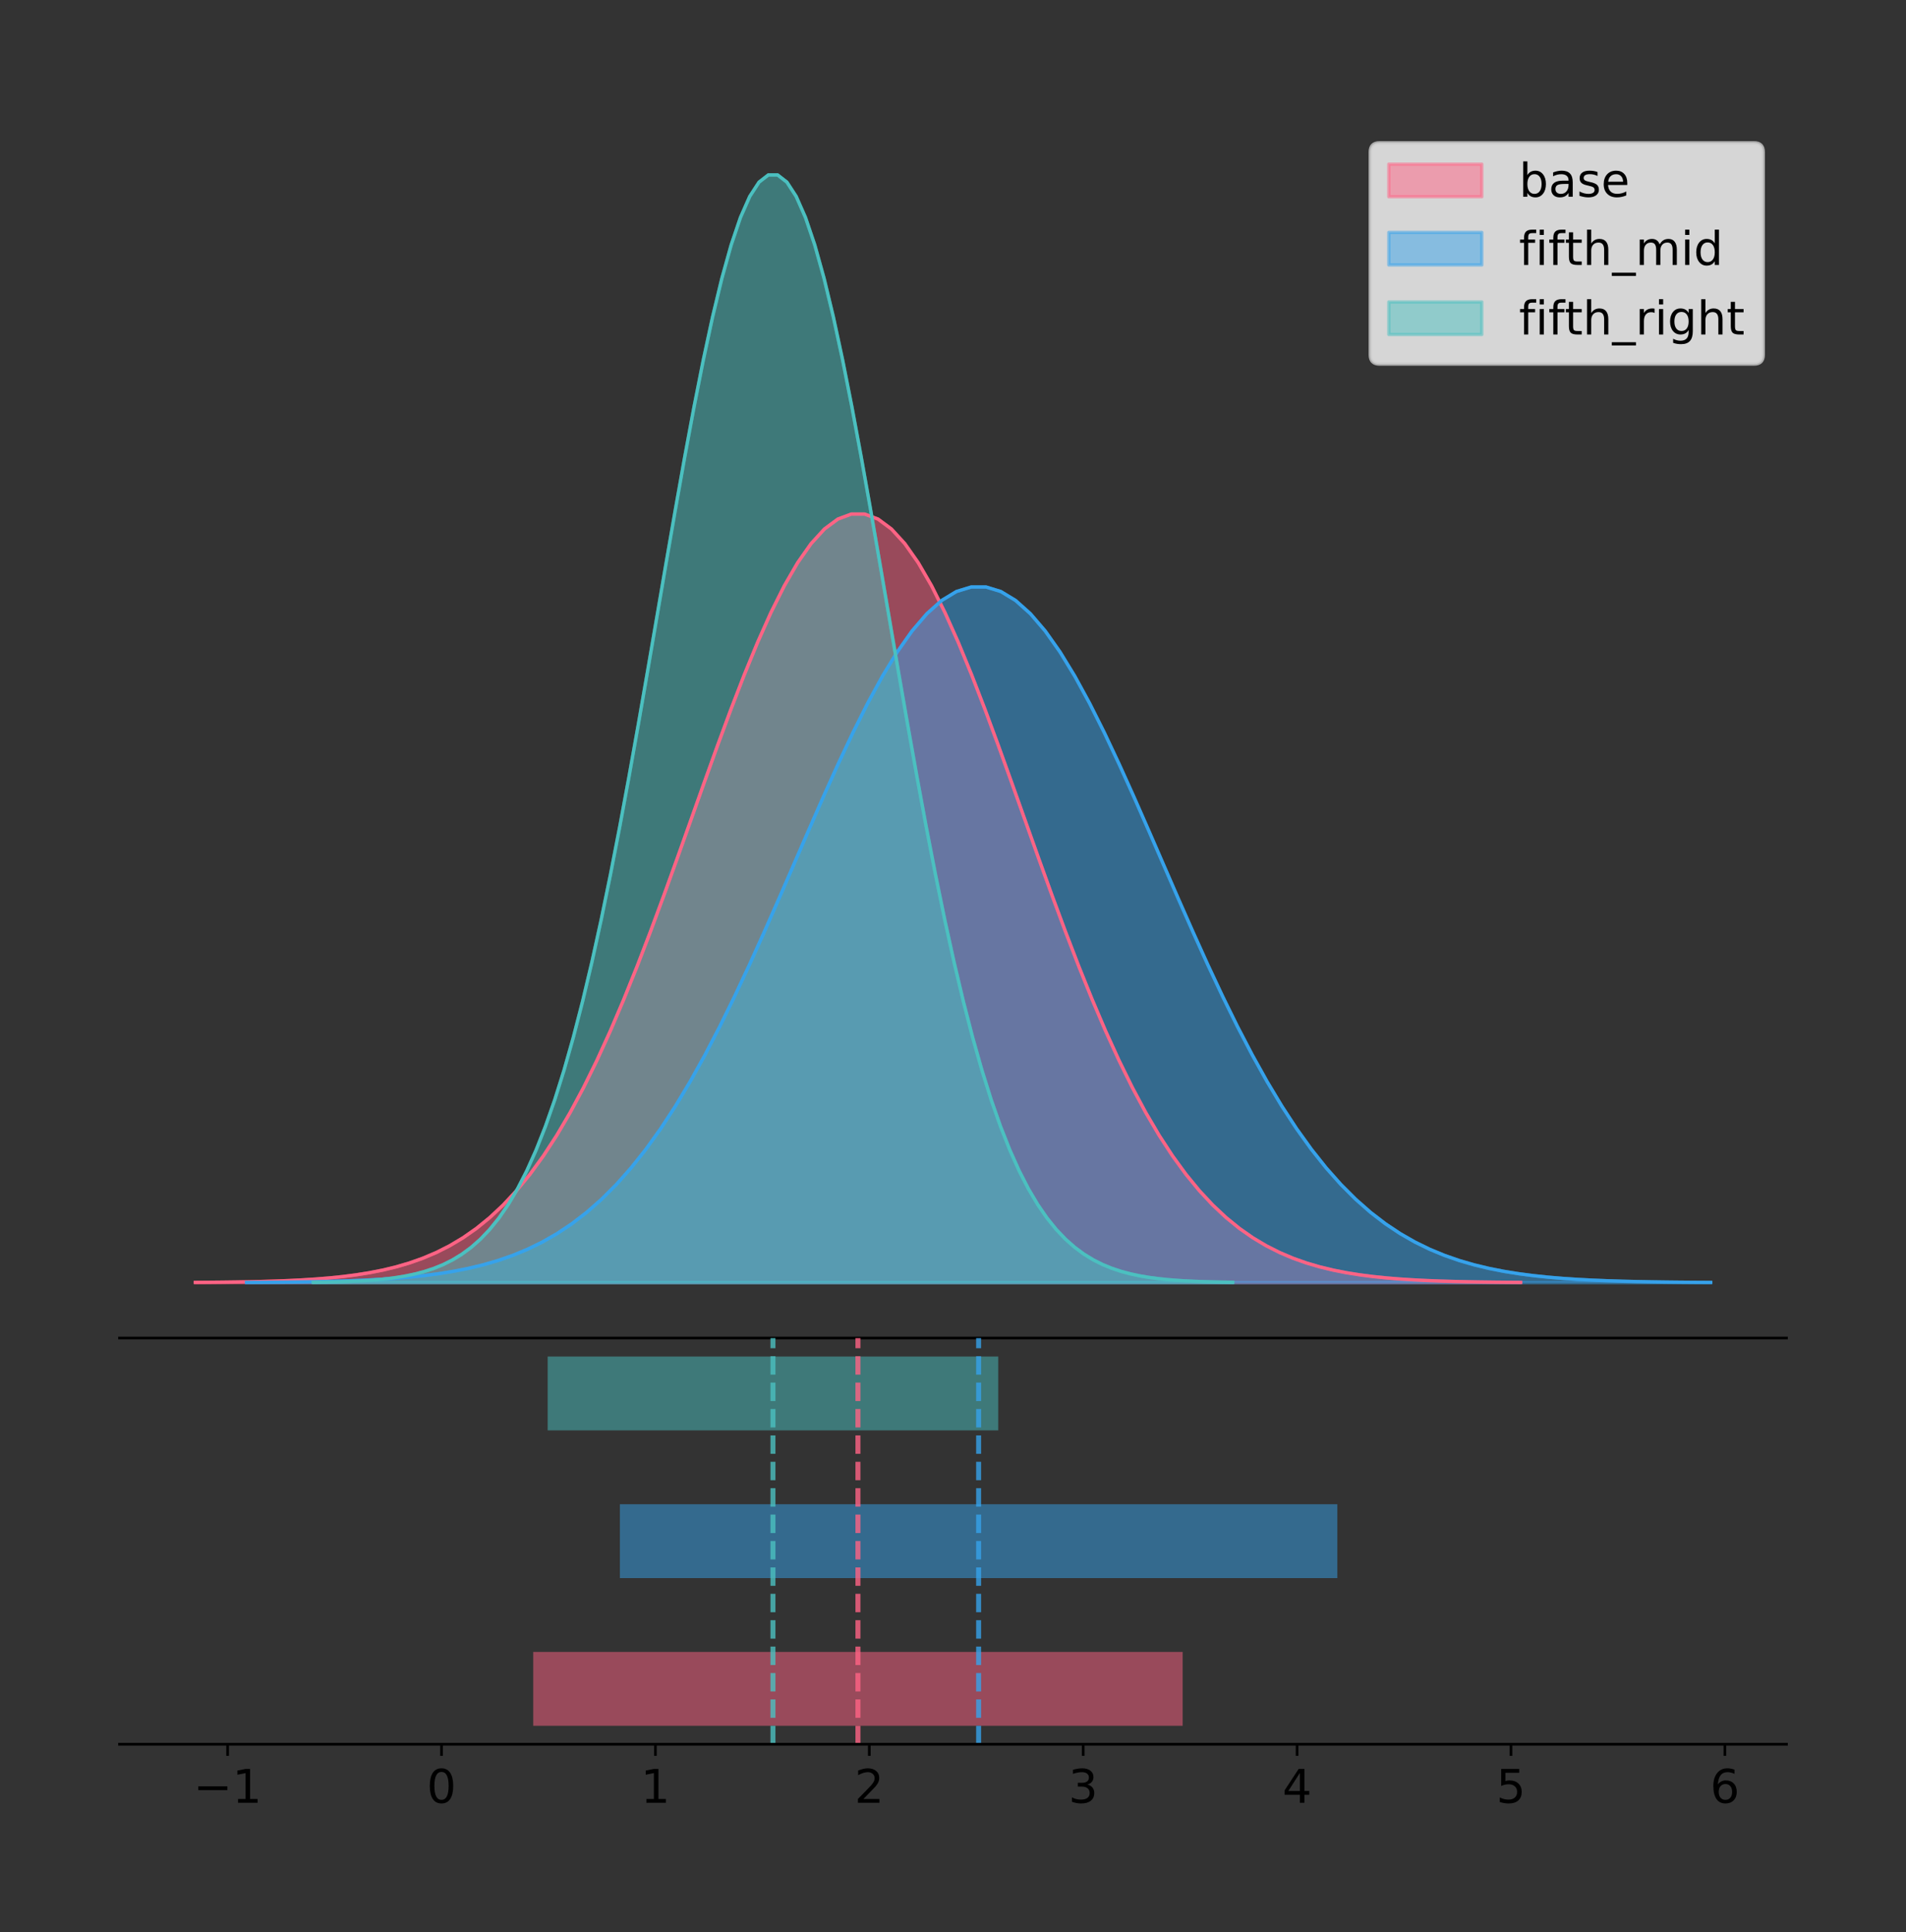 <?xml version="1.0" encoding="utf-8" standalone="no"?>
<!DOCTYPE svg PUBLIC "-//W3C//DTD SVG 1.1//EN"
  "http://www.w3.org/Graphics/SVG/1.1/DTD/svg11.dtd">
<!-- Created with matplotlib (https://matplotlib.org/) -->
<svg height="581.789pt" version="1.1" viewBox="0 0 574.2 581.789" width="574.2pt" xmlns="http://www.w3.org/2000/svg" xmlns:xlink="http://www.w3.org/1999/xlink">
 <rect x="0" y="0" width="574.2" height="581.789" fill="#333333" stroke="none"/>
 <defs>
  <style type="text/css">
*{stroke-linecap:butt;stroke-linejoin:round;}
  </style>
 </defs>
 <g id="figure_1">
  <g id="patch_1">
   <path d="M 0 581.789 
L 574.2 581.789 
L 574.2 0 
L 0 0 
z
" style="fill:none;"/>
  </g>
  <g id="axes_1">
   <g id="patch_2">
    <path d="M 36 402.93 
L 538.2 402.93 
L 538.2 36 
L 36 36 
z
" style="fill:none;"/>
   </g>
   <g id="PolyCollection_1">
    <defs>
     <path d="M 58.827 -195.538 
L 58.827 -195.616 
L 62.86 -195.645 
L 66.893 -195.684 
L 70.926 -195.737 
L 74.959 -195.807 
L 78.993 -195.898 
L 83.026 -196.018 
L 87.059 -196.174 
L 91.092 -196.375 
L 95.125 -196.632 
L 99.158 -196.958 
L 103.191 -197.37 
L 107.224 -197.887 
L 111.257 -198.528 
L 115.29 -199.321 
L 119.323 -200.292 
L 123.356 -201.474 
L 127.389 -202.902 
L 131.422 -204.613 
L 135.455 -206.649 
L 139.488 -209.053 
L 143.521 -211.871 
L 147.554 -215.148 
L 151.587 -218.929 
L 155.621 -223.257 
L 159.654 -228.172 
L 163.687 -233.709 
L 167.72 -239.895 
L 171.753 -246.748 
L 175.786 -254.274 
L 179.819 -262.469 
L 183.852 -271.31 
L 187.885 -280.76 
L 191.918 -290.766 
L 195.951 -301.254 
L 199.984 -312.133 
L 204.017 -323.294 
L 208.05 -334.613 
L 212.083 -345.949 
L 216.116 -357.15 
L 220.149 -368.056 
L 224.182 -378.498 
L 228.215 -388.31 
L 232.248 -397.326 
L 236.282 -405.389 
L 240.315 -412.354 
L 244.348 -418.091 
L 248.381 -422.494 
L 252.414 -425.478 
L 256.447 -426.984 
L 260.48 -426.984 
L 264.513 -425.478 
L 268.546 -422.494 
L 272.579 -418.091 
L 276.612 -412.354 
L 280.645 -405.389 
L 284.678 -397.326 
L 288.711 -388.31 
L 292.744 -378.498 
L 296.777 -368.056 
L 300.81 -357.15 
L 304.843 -345.949 
L 308.876 -334.613 
L 312.91 -323.294 
L 316.943 -312.133 
L 320.976 -301.254 
L 325.009 -290.766 
L 329.042 -280.76 
L 333.075 -271.31 
L 337.108 -262.469 
L 341.141 -254.274 
L 345.174 -246.748 
L 349.207 -239.895 
L 353.24 -233.709 
L 357.273 -228.172 
L 361.306 -223.257 
L 365.339 -218.929 
L 369.372 -215.148 
L 373.405 -211.871 
L 377.438 -209.053 
L 381.471 -206.649 
L 385.504 -204.613 
L 389.537 -202.902 
L 393.571 -201.474 
L 397.604 -200.292 
L 401.637 -199.321 
L 405.67 -198.528 
L 409.703 -197.887 
L 413.736 -197.37 
L 417.769 -196.958 
L 421.802 -196.632 
L 425.835 -196.375 
L 429.868 -196.174 
L 433.901 -196.018 
L 437.934 -195.898 
L 441.967 -195.807 
L 446 -195.737 
L 450.033 -195.684 
L 454.066 -195.645 
L 458.099 -195.616 
L 458.099 -195.538 
L 458.099 -195.538 
L 454.066 -195.538 
L 450.033 -195.538 
L 446 -195.538 
L 441.967 -195.538 
L 437.934 -195.538 
L 433.901 -195.538 
L 429.868 -195.538 
L 425.835 -195.538 
L 421.802 -195.538 
L 417.769 -195.538 
L 413.736 -195.538 
L 409.703 -195.538 
L 405.67 -195.538 
L 401.637 -195.538 
L 397.604 -195.538 
L 393.571 -195.538 
L 389.537 -195.538 
L 385.504 -195.538 
L 381.471 -195.538 
L 377.438 -195.538 
L 373.405 -195.538 
L 369.372 -195.538 
L 365.339 -195.538 
L 361.306 -195.538 
L 357.273 -195.538 
L 353.24 -195.538 
L 349.207 -195.538 
L 345.174 -195.538 
L 341.141 -195.538 
L 337.108 -195.538 
L 333.075 -195.538 
L 329.042 -195.538 
L 325.009 -195.538 
L 320.976 -195.538 
L 316.943 -195.538 
L 312.91 -195.538 
L 308.876 -195.538 
L 304.843 -195.538 
L 300.81 -195.538 
L 296.777 -195.538 
L 292.744 -195.538 
L 288.711 -195.538 
L 284.678 -195.538 
L 280.645 -195.538 
L 276.612 -195.538 
L 272.579 -195.538 
L 268.546 -195.538 
L 264.513 -195.538 
L 260.48 -195.538 
L 256.447 -195.538 
L 252.414 -195.538 
L 248.381 -195.538 
L 244.348 -195.538 
L 240.315 -195.538 
L 236.282 -195.538 
L 232.248 -195.538 
L 228.215 -195.538 
L 224.182 -195.538 
L 220.149 -195.538 
L 216.116 -195.538 
L 212.083 -195.538 
L 208.05 -195.538 
L 204.017 -195.538 
L 199.984 -195.538 
L 195.951 -195.538 
L 191.918 -195.538 
L 187.885 -195.538 
L 183.852 -195.538 
L 179.819 -195.538 
L 175.786 -195.538 
L 171.753 -195.538 
L 167.72 -195.538 
L 163.687 -195.538 
L 159.654 -195.538 
L 155.621 -195.538 
L 151.587 -195.538 
L 147.554 -195.538 
L 143.521 -195.538 
L 139.488 -195.538 
L 135.455 -195.538 
L 131.422 -195.538 
L 127.389 -195.538 
L 123.356 -195.538 
L 119.323 -195.538 
L 115.29 -195.538 
L 111.257 -195.538 
L 107.224 -195.538 
L 103.191 -195.538 
L 99.158 -195.538 
L 95.125 -195.538 
L 91.092 -195.538 
L 87.059 -195.538 
L 83.026 -195.538 
L 78.993 -195.538 
L 74.959 -195.538 
L 70.926 -195.538 
L 66.893 -195.538 
L 62.86 -195.538 
L 58.827 -195.538 
z
" id="m4fe8e8e6ca" style="stroke:#ff6384;stroke-opacity:0.5;"/>
    </defs>
    <g clip-path="url(#pe535585d39)">
     <use style="fill:#ff6384;fill-opacity:0.5;stroke:#ff6384;stroke-opacity:0.5;" x="0" xlink:href="#m4fe8e8e6ca" y="581.789"/>
    </g>
   </g>
   <g id="PolyCollection_2">
    <defs>
     <path d="M 74.265 -195.538 
L 74.265 -195.608 
L 78.721 -195.635 
L 83.177 -195.671 
L 87.632 -195.718 
L 92.088 -195.781 
L 96.543 -195.864 
L 100.999 -195.973 
L 105.455 -196.114 
L 109.91 -196.296 
L 114.366 -196.528 
L 118.822 -196.824 
L 123.277 -197.197 
L 127.733 -197.664 
L 132.189 -198.245 
L 136.644 -198.962 
L 141.1 -199.841 
L 145.555 -200.911 
L 150.011 -202.203 
L 154.467 -203.752 
L 158.922 -205.595 
L 163.378 -207.771 
L 167.834 -210.322 
L 172.289 -213.288 
L 176.745 -216.71 
L 181.2 -220.628 
L 185.656 -225.077 
L 190.112 -230.089 
L 194.567 -235.688 
L 199.023 -241.891 
L 203.479 -248.704 
L 207.934 -256.121 
L 212.39 -264.123 
L 216.845 -272.678 
L 221.301 -281.734 
L 225.757 -291.227 
L 230.212 -301.075 
L 234.668 -311.177 
L 239.124 -321.423 
L 243.579 -331.684 
L 248.035 -341.823 
L 252.491 -351.694 
L 256.946 -361.146 
L 261.402 -370.027 
L 265.857 -378.188 
L 270.313 -385.486 
L 274.769 -391.79 
L 279.224 -396.984 
L 283.68 -400.969 
L 288.136 -403.67 
L 292.591 -405.033 
L 297.047 -405.033 
L 301.502 -403.67 
L 305.958 -400.969 
L 310.414 -396.984 
L 314.869 -391.79 
L 319.325 -385.486 
L 323.781 -378.188 
L 328.236 -370.027 
L 332.692 -361.146 
L 337.148 -351.694 
L 341.603 -341.823 
L 346.059 -331.684 
L 350.514 -321.423 
L 354.97 -311.177 
L 359.426 -301.075 
L 363.881 -291.227 
L 368.337 -281.734 
L 372.793 -272.678 
L 377.248 -264.123 
L 381.704 -256.121 
L 386.159 -248.704 
L 390.615 -241.891 
L 395.071 -235.688 
L 399.526 -230.089 
L 403.982 -225.077 
L 408.438 -220.628 
L 412.893 -216.71 
L 417.349 -213.288 
L 421.804 -210.322 
L 426.26 -207.771 
L 430.716 -205.595 
L 435.171 -203.752 
L 439.627 -202.203 
L 444.083 -200.911 
L 448.538 -199.841 
L 452.994 -198.962 
L 457.45 -198.245 
L 461.905 -197.664 
L 466.361 -197.197 
L 470.816 -196.824 
L 475.272 -196.528 
L 479.728 -196.296 
L 484.183 -196.114 
L 488.639 -195.973 
L 493.095 -195.864 
L 497.55 -195.781 
L 502.006 -195.718 
L 506.461 -195.671 
L 510.917 -195.635 
L 515.373 -195.608 
L 515.373 -195.538 
L 515.373 -195.538 
L 510.917 -195.538 
L 506.461 -195.538 
L 502.006 -195.538 
L 497.55 -195.538 
L 493.095 -195.538 
L 488.639 -195.538 
L 484.183 -195.538 
L 479.728 -195.538 
L 475.272 -195.538 
L 470.816 -195.538 
L 466.361 -195.538 
L 461.905 -195.538 
L 457.45 -195.538 
L 452.994 -195.538 
L 448.538 -195.538 
L 444.083 -195.538 
L 439.627 -195.538 
L 435.171 -195.538 
L 430.716 -195.538 
L 426.26 -195.538 
L 421.804 -195.538 
L 417.349 -195.538 
L 412.893 -195.538 
L 408.438 -195.538 
L 403.982 -195.538 
L 399.526 -195.538 
L 395.071 -195.538 
L 390.615 -195.538 
L 386.159 -195.538 
L 381.704 -195.538 
L 377.248 -195.538 
L 372.793 -195.538 
L 368.337 -195.538 
L 363.881 -195.538 
L 359.426 -195.538 
L 354.97 -195.538 
L 350.514 -195.538 
L 346.059 -195.538 
L 341.603 -195.538 
L 337.148 -195.538 
L 332.692 -195.538 
L 328.236 -195.538 
L 323.781 -195.538 
L 319.325 -195.538 
L 314.869 -195.538 
L 310.414 -195.538 
L 305.958 -195.538 
L 301.502 -195.538 
L 297.047 -195.538 
L 292.591 -195.538 
L 288.136 -195.538 
L 283.68 -195.538 
L 279.224 -195.538 
L 274.769 -195.538 
L 270.313 -195.538 
L 265.857 -195.538 
L 261.402 -195.538 
L 256.946 -195.538 
L 252.491 -195.538 
L 248.035 -195.538 
L 243.579 -195.538 
L 239.124 -195.538 
L 234.668 -195.538 
L 230.212 -195.538 
L 225.757 -195.538 
L 221.301 -195.538 
L 216.845 -195.538 
L 212.39 -195.538 
L 207.934 -195.538 
L 203.479 -195.538 
L 199.023 -195.538 
L 194.567 -195.538 
L 190.112 -195.538 
L 185.656 -195.538 
L 181.2 -195.538 
L 176.745 -195.538 
L 172.289 -195.538 
L 167.834 -195.538 
L 163.378 -195.538 
L 158.922 -195.538 
L 154.467 -195.538 
L 150.011 -195.538 
L 145.555 -195.538 
L 141.1 -195.538 
L 136.644 -195.538 
L 132.189 -195.538 
L 127.733 -195.538 
L 123.277 -195.538 
L 118.822 -195.538 
L 114.366 -195.538 
L 109.91 -195.538 
L 105.455 -195.538 
L 100.999 -195.538 
L 96.543 -195.538 
L 92.088 -195.538 
L 87.632 -195.538 
L 83.177 -195.538 
L 78.721 -195.538 
L 74.265 -195.538 
z
" id="ma0def1ff9a" style="stroke:#36a2eb;stroke-opacity:0.5;"/>
    </defs>
    <g clip-path="url(#pe535585d39)">
     <use style="fill:#36a2eb;fill-opacity:0.5;stroke:#36a2eb;stroke-opacity:0.5;" x="0" xlink:href="#ma0def1ff9a" y="581.789"/>
    </g>
   </g>
   <g id="PolyCollection_3">
    <defs>
     <path d="M 94.347 -195.538 
L 94.347 -195.65 
L 97.145 -195.692 
L 99.943 -195.749 
L 102.742 -195.825 
L 105.54 -195.925 
L 108.338 -196.058 
L 111.137 -196.23 
L 113.935 -196.455 
L 116.733 -196.744 
L 119.531 -197.115 
L 122.33 -197.585 
L 125.128 -198.179 
L 127.926 -198.923 
L 130.725 -199.848 
L 133.523 -200.99 
L 136.321 -202.39 
L 139.119 -204.093 
L 141.918 -206.151 
L 144.716 -208.617 
L 147.514 -211.552 
L 150.313 -215.017 
L 153.111 -219.078 
L 155.909 -223.801 
L 158.708 -229.25 
L 161.506 -235.488 
L 164.304 -242.572 
L 167.102 -250.552 
L 169.901 -259.468 
L 172.699 -269.344 
L 175.497 -280.192 
L 178.296 -292.002 
L 181.094 -304.744 
L 183.892 -318.365 
L 186.69 -332.786 
L 189.489 -347.901 
L 192.287 -363.58 
L 195.085 -379.667 
L 197.884 -395.98 
L 200.682 -412.318 
L 203.48 -428.462 
L 206.278 -444.18 
L 209.077 -459.23 
L 211.875 -473.372 
L 214.673 -486.366 
L 217.472 -497.987 
L 220.27 -508.025 
L 223.068 -516.294 
L 225.867 -522.64 
L 228.665 -526.94 
L 231.463 -529.111 
L 234.261 -529.111 
L 237.06 -526.94 
L 239.858 -522.64 
L 242.656 -516.294 
L 245.455 -508.025 
L 248.253 -497.987 
L 251.051 -486.366 
L 253.849 -473.372 
L 256.648 -459.23 
L 259.446 -444.18 
L 262.244 -428.462 
L 265.043 -412.318 
L 267.841 -395.98 
L 270.639 -379.667 
L 273.437 -363.58 
L 276.236 -347.901 
L 279.034 -332.786 
L 281.832 -318.365 
L 284.631 -304.744 
L 287.429 -292.002 
L 290.227 -280.192 
L 293.026 -269.344 
L 295.824 -259.468 
L 298.622 -250.552 
L 301.42 -242.572 
L 304.219 -235.488 
L 307.017 -229.25 
L 309.815 -223.801 
L 312.614 -219.078 
L 315.412 -215.017 
L 318.21 -211.552 
L 321.008 -208.617 
L 323.807 -206.151 
L 326.605 -204.093 
L 329.403 -202.39 
L 332.202 -200.99 
L 335 -199.848 
L 337.798 -198.923 
L 340.596 -198.179 
L 343.395 -197.585 
L 346.193 -197.115 
L 348.991 -196.744 
L 351.79 -196.455 
L 354.588 -196.23 
L 357.386 -196.058 
L 360.184 -195.925 
L 362.983 -195.825 
L 365.781 -195.749 
L 368.579 -195.692 
L 371.378 -195.65 
L 371.378 -195.538 
L 371.378 -195.538 
L 368.579 -195.538 
L 365.781 -195.538 
L 362.983 -195.538 
L 360.184 -195.538 
L 357.386 -195.538 
L 354.588 -195.538 
L 351.79 -195.538 
L 348.991 -195.538 
L 346.193 -195.538 
L 343.395 -195.538 
L 340.596 -195.538 
L 337.798 -195.538 
L 335 -195.538 
L 332.202 -195.538 
L 329.403 -195.538 
L 326.605 -195.538 
L 323.807 -195.538 
L 321.008 -195.538 
L 318.21 -195.538 
L 315.412 -195.538 
L 312.614 -195.538 
L 309.815 -195.538 
L 307.017 -195.538 
L 304.219 -195.538 
L 301.42 -195.538 
L 298.622 -195.538 
L 295.824 -195.538 
L 293.026 -195.538 
L 290.227 -195.538 
L 287.429 -195.538 
L 284.631 -195.538 
L 281.832 -195.538 
L 279.034 -195.538 
L 276.236 -195.538 
L 273.437 -195.538 
L 270.639 -195.538 
L 267.841 -195.538 
L 265.043 -195.538 
L 262.244 -195.538 
L 259.446 -195.538 
L 256.648 -195.538 
L 253.849 -195.538 
L 251.051 -195.538 
L 248.253 -195.538 
L 245.455 -195.538 
L 242.656 -195.538 
L 239.858 -195.538 
L 237.06 -195.538 
L 234.261 -195.538 
L 231.463 -195.538 
L 228.665 -195.538 
L 225.867 -195.538 
L 223.068 -195.538 
L 220.27 -195.538 
L 217.472 -195.538 
L 214.673 -195.538 
L 211.875 -195.538 
L 209.077 -195.538 
L 206.278 -195.538 
L 203.48 -195.538 
L 200.682 -195.538 
L 197.884 -195.538 
L 195.085 -195.538 
L 192.287 -195.538 
L 189.489 -195.538 
L 186.69 -195.538 
L 183.892 -195.538 
L 181.094 -195.538 
L 178.296 -195.538 
L 175.497 -195.538 
L 172.699 -195.538 
L 169.901 -195.538 
L 167.102 -195.538 
L 164.304 -195.538 
L 161.506 -195.538 
L 158.708 -195.538 
L 155.909 -195.538 
L 153.111 -195.538 
L 150.313 -195.538 
L 147.514 -195.538 
L 144.716 -195.538 
L 141.918 -195.538 
L 139.119 -195.538 
L 136.321 -195.538 
L 133.523 -195.538 
L 130.725 -195.538 
L 127.926 -195.538 
L 125.128 -195.538 
L 122.33 -195.538 
L 119.531 -195.538 
L 116.733 -195.538 
L 113.935 -195.538 
L 111.137 -195.538 
L 108.338 -195.538 
L 105.54 -195.538 
L 102.742 -195.538 
L 99.943 -195.538 
L 97.145 -195.538 
L 94.347 -195.538 
z
" id="ma57ffa8e32" style="stroke:#4bc0c0;stroke-opacity:0.5;"/>
    </defs>
    <g clip-path="url(#pe535585d39)">
     <use style="fill:#4bc0c0;fill-opacity:0.5;stroke:#4bc0c0;stroke-opacity:0.5;" x="0" xlink:href="#ma57ffa8e32" y="581.789"/>
    </g>
   </g>
   <g id="line2d_1">
    <path clip-path="url(#pe535585d39)" d="M 58.827 386.174 
L 62.86 386.144 
L 66.893 386.105 
L 70.926 386.052 
L 74.959 385.983 
L 78.993 385.891 
L 83.026 385.771 
L 87.059 385.615 
L 91.092 385.414 
L 95.125 385.157 
L 99.158 384.831 
L 103.191 384.419 
L 107.224 383.903 
L 111.257 383.261 
L 115.29 382.469 
L 119.323 381.497 
L 123.356 380.315 
L 127.389 378.888 
L 131.422 377.177 
L 135.455 375.141 
L 139.488 372.736 
L 143.521 369.918 
L 147.554 366.642 
L 151.587 362.861 
L 155.621 358.532 
L 159.654 353.617 
L 163.687 348.08 
L 167.72 341.894 
L 171.753 335.042 
L 175.786 327.515 
L 179.819 319.321 
L 183.852 310.48 
L 187.885 301.029 
L 191.918 291.023 
L 195.951 280.536 
L 199.984 269.657 
L 204.017 258.495 
L 208.05 247.177 
L 212.083 235.841 
L 216.116 224.639 
L 220.149 213.734 
L 224.182 203.291 
L 228.215 193.479 
L 232.248 184.463 
L 236.282 176.4 
L 240.315 169.436 
L 244.348 163.698 
L 248.381 159.295 
L 252.414 156.312 
L 256.447 154.805 
L 260.48 154.805 
L 264.513 156.312 
L 268.546 159.295 
L 272.579 163.698 
L 276.612 169.436 
L 280.645 176.4 
L 284.678 184.463 
L 288.711 193.479 
L 292.744 203.291 
L 296.777 213.734 
L 300.81 224.639 
L 304.843 235.841 
L 308.876 247.177 
L 312.91 258.495 
L 316.943 269.657 
L 320.976 280.536 
L 325.009 291.023 
L 329.042 301.029 
L 333.075 310.48 
L 337.108 319.321 
L 341.141 327.515 
L 345.174 335.042 
L 349.207 341.894 
L 353.24 348.08 
L 357.273 353.617 
L 361.306 358.532 
L 365.339 362.861 
L 369.372 366.642 
L 373.405 369.918 
L 377.438 372.736 
L 381.471 375.141 
L 385.504 377.177 
L 389.537 378.888 
L 393.571 380.315 
L 397.604 381.497 
L 401.637 382.469 
L 405.67 383.261 
L 409.703 383.903 
L 413.736 384.419 
L 417.769 384.831 
L 421.802 385.157 
L 425.835 385.414 
L 429.868 385.615 
L 433.901 385.771 
L 437.934 385.891 
L 441.967 385.983 
L 446 386.052 
L 450.033 386.105 
L 454.066 386.144 
L 458.099 386.174 
" style="fill:none;stroke:#ff6384;stroke-linecap:square;"/>
   </g>
   <g id="line2d_2">
    <path clip-path="url(#pe535585d39)" d="M 74.265 386.181 
L 78.721 386.155 
L 83.177 386.119 
L 87.632 386.071 
L 92.088 386.008 
L 96.543 385.925 
L 100.999 385.816 
L 105.455 385.675 
L 109.91 385.494 
L 114.366 385.261 
L 118.822 384.966 
L 123.277 384.593 
L 127.733 384.126 
L 132.189 383.545 
L 136.644 382.827 
L 141.1 381.948 
L 145.555 380.878 
L 150.011 379.586 
L 154.467 378.037 
L 158.922 376.194 
L 163.378 374.018 
L 167.834 371.467 
L 172.289 368.501 
L 176.745 365.079 
L 181.2 361.161 
L 185.656 356.712 
L 190.112 351.7 
L 194.567 346.101 
L 199.023 339.898 
L 203.479 333.086 
L 207.934 325.669 
L 212.39 317.666 
L 216.845 309.112 
L 221.301 300.055 
L 225.757 290.562 
L 230.212 280.715 
L 234.668 270.612 
L 239.124 260.367 
L 243.579 250.106 
L 248.035 239.967 
L 252.491 230.096 
L 256.946 220.643 
L 261.402 211.762 
L 265.857 203.601 
L 270.313 196.303 
L 274.769 189.999 
L 279.224 184.805 
L 283.68 180.82 
L 288.136 178.12 
L 292.591 176.756 
L 297.047 176.756 
L 301.502 178.12 
L 305.958 180.82 
L 310.414 184.805 
L 314.869 189.999 
L 319.325 196.303 
L 323.781 203.601 
L 328.236 211.762 
L 332.692 220.643 
L 337.148 230.096 
L 341.603 239.967 
L 346.059 250.106 
L 350.514 260.367 
L 354.97 270.612 
L 359.426 280.715 
L 363.881 290.562 
L 368.337 300.055 
L 372.793 309.112 
L 377.248 317.666 
L 381.704 325.669 
L 386.159 333.086 
L 390.615 339.898 
L 395.071 346.101 
L 399.526 351.7 
L 403.982 356.712 
L 408.438 361.161 
L 412.893 365.079 
L 417.349 368.501 
L 421.804 371.467 
L 426.26 374.018 
L 430.716 376.194 
L 435.171 378.037 
L 439.627 379.586 
L 444.083 380.878 
L 448.538 381.948 
L 452.994 382.827 
L 457.45 383.545 
L 461.905 384.126 
L 466.361 384.593 
L 470.816 384.966 
L 475.272 385.261 
L 479.728 385.494 
L 484.183 385.675 
L 488.639 385.816 
L 493.095 385.925 
L 497.55 386.008 
L 502.006 386.071 
L 506.461 386.119 
L 510.917 386.155 
L 515.373 386.181 
" style="fill:none;stroke:#36a2eb;stroke-linecap:square;"/>
   </g>
   <g id="line2d_3">
    <path clip-path="url(#pe535585d39)" d="M 94.347 386.139 
L 97.145 386.097 
L 99.943 386.04 
L 102.742 385.965 
L 105.54 385.864 
L 108.338 385.732 
L 111.137 385.559 
L 113.935 385.334 
L 116.733 385.045 
L 119.531 384.675 
L 122.33 384.204 
L 125.128 383.61 
L 127.926 382.867 
L 130.725 381.941 
L 133.523 380.799 
L 136.321 379.399 
L 139.119 377.696 
L 141.918 375.639 
L 144.716 373.172 
L 147.514 370.238 
L 150.313 366.772 
L 153.111 362.711 
L 155.909 357.989 
L 158.708 352.539 
L 161.506 346.301 
L 164.304 339.217 
L 167.102 331.237 
L 169.901 322.322 
L 172.699 312.445 
L 175.497 301.597 
L 178.296 289.787 
L 181.094 277.045 
L 183.892 263.424 
L 186.69 249.004 
L 189.489 233.888 
L 192.287 218.209 
L 195.085 202.123 
L 197.884 185.809 
L 200.682 169.471 
L 203.48 153.327 
L 206.278 137.61 
L 209.077 122.559 
L 211.875 108.418 
L 214.673 95.423 
L 217.472 83.803 
L 220.27 73.765 
L 223.068 65.495 
L 225.867 59.15 
L 228.665 54.85 
L 231.463 52.679 
L 234.261 52.679 
L 237.06 54.85 
L 239.858 59.15 
L 242.656 65.495 
L 245.455 73.765 
L 248.253 83.803 
L 251.051 95.423 
L 253.849 108.418 
L 256.648 122.559 
L 259.446 137.61 
L 262.244 153.327 
L 265.043 169.471 
L 267.841 185.809 
L 270.639 202.123 
L 273.437 218.209 
L 276.236 233.888 
L 279.034 249.004 
L 281.832 263.424 
L 284.631 277.045 
L 287.429 289.787 
L 290.227 301.597 
L 293.026 312.445 
L 295.824 322.322 
L 298.622 331.237 
L 301.42 339.217 
L 304.219 346.301 
L 307.017 352.539 
L 309.815 357.989 
L 312.614 362.711 
L 315.412 366.772 
L 318.21 370.238 
L 321.008 373.172 
L 323.807 375.639 
L 326.605 377.696 
L 329.403 379.399 
L 332.202 380.799 
L 335 381.941 
L 337.798 382.867 
L 340.596 383.61 
L 343.395 384.204 
L 346.193 384.675 
L 348.991 385.045 
L 351.79 385.334 
L 354.588 385.559 
L 357.386 385.732 
L 360.184 385.864 
L 362.983 385.965 
L 365.781 386.04 
L 368.579 386.097 
L 371.378 386.139 
" style="fill:none;stroke:#4bc0c0;stroke-linecap:square;"/>
   </g>
   <g id="patch_3">
    <path d="M 36 402.93 
L 538.2 402.93 
" style="fill:none;stroke:#000000;stroke-linecap:square;stroke-linejoin:miter;stroke-width:0.8;"/>
   </g>
   <g id="legend_1">
    <g id="patch_4">
     <path d="M 415.602 109.627 
L 528.4 109.627 
Q 531.2 109.627 531.2 106.827 
L 531.2 45.8 
Q 531.2 43 528.4 43 
L 415.602 43 
Q 412.802 43 412.802 45.8 
L 412.802 106.827 
Q 412.802 109.627 415.602 109.627 
z
" style="fill:#ffffff;opacity:0.8;stroke:#cccccc;stroke-linejoin:miter;"/>
    </g>
    <g id="patch_5">
     <path d="M 418.402 59.238 
L 446.402 59.238 
L 446.402 49.438 
L 418.402 49.438 
z
" style="fill:#ff6384;opacity:0.5;stroke:#ff6384;stroke-linejoin:miter;"/>
    </g>
    <g id="text_1">
     <!-- base -->
     <defs>
      <path d="M 48.688 27.297 
Q 48.688 37.203 44.609 42.844 
Q 40.531 48.484 33.406 48.484 
Q 26.266 48.484 22.188 42.844 
Q 18.109 37.203 18.109 27.297 
Q 18.109 17.391 22.188 11.75 
Q 26.266 6.109 33.406 6.109 
Q 40.531 6.109 44.609 11.75 
Q 48.688 17.391 48.688 27.297 
z
M 18.109 46.391 
Q 20.953 51.266 25.266 53.625 
Q 29.594 56 35.594 56 
Q 45.562 56 51.781 48.094 
Q 58.016 40.188 58.016 27.297 
Q 58.016 14.406 51.781 6.484 
Q 45.562 -1.422 35.594 -1.422 
Q 29.594 -1.422 25.266 0.953 
Q 20.953 3.328 18.109 8.203 
L 18.109 0 
L 9.078 0 
L 9.078 75.984 
L 18.109 75.984 
z
" id="DejaVuSans-98"/>
      <path d="M 34.281 27.484 
Q 23.391 27.484 19.188 25 
Q 14.984 22.516 14.984 16.5 
Q 14.984 11.719 18.141 8.906 
Q 21.297 6.109 26.703 6.109 
Q 34.188 6.109 38.703 11.406 
Q 43.219 16.703 43.219 25.484 
L 43.219 27.484 
z
M 52.203 31.203 
L 52.203 0 
L 43.219 0 
L 43.219 8.297 
Q 40.141 3.328 35.547 0.953 
Q 30.953 -1.422 24.312 -1.422 
Q 15.922 -1.422 10.953 3.297 
Q 6 8.016 6 15.922 
Q 6 25.141 12.172 29.828 
Q 18.359 34.516 30.609 34.516 
L 43.219 34.516 
L 43.219 35.406 
Q 43.219 41.609 39.141 45 
Q 35.062 48.391 27.688 48.391 
Q 23 48.391 18.547 47.266 
Q 14.109 46.141 10.016 43.891 
L 10.016 52.203 
Q 14.938 54.109 19.578 55.047 
Q 24.219 56 28.609 56 
Q 40.484 56 46.344 49.844 
Q 52.203 43.703 52.203 31.203 
z
" id="DejaVuSans-97"/>
      <path d="M 44.281 53.078 
L 44.281 44.578 
Q 40.484 46.531 36.375 47.5 
Q 32.281 48.484 27.875 48.484 
Q 21.188 48.484 17.844 46.438 
Q 14.5 44.391 14.5 40.281 
Q 14.5 37.156 16.891 35.375 
Q 19.281 33.594 26.516 31.984 
L 29.594 31.297 
Q 39.156 29.25 43.188 25.516 
Q 47.219 21.781 47.219 15.094 
Q 47.219 7.469 41.188 3.016 
Q 35.156 -1.422 24.609 -1.422 
Q 20.219 -1.422 15.453 -0.562 
Q 10.688 0.297 5.422 2 
L 5.422 11.281 
Q 10.406 8.688 15.234 7.391 
Q 20.062 6.109 24.812 6.109 
Q 31.156 6.109 34.562 8.281 
Q 37.984 10.453 37.984 14.406 
Q 37.984 18.062 35.516 20.016 
Q 33.062 21.969 24.703 23.781 
L 21.578 24.516 
Q 13.234 26.266 9.516 29.906 
Q 5.812 33.547 5.812 39.891 
Q 5.812 47.609 11.281 51.797 
Q 16.75 56 26.812 56 
Q 31.781 56 36.172 55.266 
Q 40.578 54.547 44.281 53.078 
z
" id="DejaVuSans-115"/>
      <path d="M 56.203 29.594 
L 56.203 25.203 
L 14.891 25.203 
Q 15.484 15.922 20.484 11.062 
Q 25.484 6.203 34.422 6.203 
Q 39.594 6.203 44.453 7.469 
Q 49.312 8.734 54.109 11.281 
L 54.109 2.781 
Q 49.266 0.734 44.188 -0.344 
Q 39.109 -1.422 33.891 -1.422 
Q 20.797 -1.422 13.156 6.188 
Q 5.516 13.812 5.516 26.812 
Q 5.516 40.234 12.766 48.109 
Q 20.016 56 32.328 56 
Q 43.359 56 49.781 48.891 
Q 56.203 41.797 56.203 29.594 
z
M 47.219 32.234 
Q 47.125 39.594 43.094 43.984 
Q 39.062 48.391 32.422 48.391 
Q 24.906 48.391 20.391 44.141 
Q 15.875 39.891 15.188 32.172 
z
" id="DejaVuSans-101"/>
     </defs>
     <g transform="translate(457.602 59.238)scale(0.14 -0.14)">
      <use xlink:href="#DejaVuSans-98"/>
      <use x="63.477" xlink:href="#DejaVuSans-97"/>
      <use x="124.756" xlink:href="#DejaVuSans-115"/>
      <use x="176.855" xlink:href="#DejaVuSans-101"/>
     </g>
    </g>
    <g id="patch_6">
     <path d="M 418.402 79.787 
L 446.402 79.787 
L 446.402 69.987 
L 418.402 69.987 
z
" style="fill:#36a2eb;opacity:0.5;stroke:#36a2eb;stroke-linejoin:miter;"/>
    </g>
    <g id="text_2">
     <!-- fifth_mid -->
     <defs>
      <path d="M 37.109 75.984 
L 37.109 68.5 
L 28.516 68.5 
Q 23.688 68.5 21.797 66.547 
Q 19.922 64.594 19.922 59.516 
L 19.922 54.688 
L 34.719 54.688 
L 34.719 47.703 
L 19.922 47.703 
L 19.922 0 
L 10.891 0 
L 10.891 47.703 
L 2.297 47.703 
L 2.297 54.688 
L 10.891 54.688 
L 10.891 58.5 
Q 10.891 67.625 15.141 71.797 
Q 19.391 75.984 28.609 75.984 
z
" id="DejaVuSans-102"/>
      <path d="M 9.422 54.688 
L 18.406 54.688 
L 18.406 0 
L 9.422 0 
z
M 9.422 75.984 
L 18.406 75.984 
L 18.406 64.594 
L 9.422 64.594 
z
" id="DejaVuSans-105"/>
      <path d="M 18.312 70.219 
L 18.312 54.688 
L 36.812 54.688 
L 36.812 47.703 
L 18.312 47.703 
L 18.312 18.016 
Q 18.312 11.328 20.141 9.422 
Q 21.969 7.516 27.594 7.516 
L 36.812 7.516 
L 36.812 0 
L 27.594 0 
Q 17.188 0 13.234 3.875 
Q 9.281 7.766 9.281 18.016 
L 9.281 47.703 
L 2.688 47.703 
L 2.688 54.688 
L 9.281 54.688 
L 9.281 70.219 
z
" id="DejaVuSans-116"/>
      <path d="M 54.891 33.016 
L 54.891 0 
L 45.906 0 
L 45.906 32.719 
Q 45.906 40.484 42.875 44.328 
Q 39.844 48.188 33.797 48.188 
Q 26.516 48.188 22.312 43.547 
Q 18.109 38.922 18.109 30.906 
L 18.109 0 
L 9.078 0 
L 9.078 75.984 
L 18.109 75.984 
L 18.109 46.188 
Q 21.344 51.125 25.703 53.562 
Q 30.078 56 35.797 56 
Q 45.219 56 50.047 50.172 
Q 54.891 44.344 54.891 33.016 
z
" id="DejaVuSans-104"/>
      <path d="M 50.984 -16.609 
L 50.984 -23.578 
L -0.984 -23.578 
L -0.984 -16.609 
z
" id="DejaVuSans-95"/>
      <path d="M 52 44.188 
Q 55.375 50.25 60.062 53.125 
Q 64.75 56 71.094 56 
Q 79.641 56 84.281 50.016 
Q 88.922 44.047 88.922 33.016 
L 88.922 0 
L 79.891 0 
L 79.891 32.719 
Q 79.891 40.578 77.094 44.375 
Q 74.312 48.188 68.609 48.188 
Q 61.625 48.188 57.562 43.547 
Q 53.516 38.922 53.516 30.906 
L 53.516 0 
L 44.484 0 
L 44.484 32.719 
Q 44.484 40.625 41.703 44.406 
Q 38.922 48.188 33.109 48.188 
Q 26.219 48.188 22.156 43.531 
Q 18.109 38.875 18.109 30.906 
L 18.109 0 
L 9.078 0 
L 9.078 54.688 
L 18.109 54.688 
L 18.109 46.188 
Q 21.188 51.219 25.484 53.609 
Q 29.781 56 35.688 56 
Q 41.656 56 45.828 52.969 
Q 50 49.953 52 44.188 
z
" id="DejaVuSans-109"/>
      <path d="M 45.406 46.391 
L 45.406 75.984 
L 54.391 75.984 
L 54.391 0 
L 45.406 0 
L 45.406 8.203 
Q 42.578 3.328 38.25 0.953 
Q 33.938 -1.422 27.875 -1.422 
Q 17.969 -1.422 11.734 6.484 
Q 5.516 14.406 5.516 27.297 
Q 5.516 40.188 11.734 48.094 
Q 17.969 56 27.875 56 
Q 33.938 56 38.25 53.625 
Q 42.578 51.266 45.406 46.391 
z
M 14.797 27.297 
Q 14.797 17.391 18.875 11.75 
Q 22.953 6.109 30.078 6.109 
Q 37.203 6.109 41.297 11.75 
Q 45.406 17.391 45.406 27.297 
Q 45.406 37.203 41.297 42.844 
Q 37.203 48.484 30.078 48.484 
Q 22.953 48.484 18.875 42.844 
Q 14.797 37.203 14.797 27.297 
z
" id="DejaVuSans-100"/>
     </defs>
     <g transform="translate(457.602 79.787)scale(0.14 -0.14)">
      <use xlink:href="#DejaVuSans-102"/>
      <use x="35.205" xlink:href="#DejaVuSans-105"/>
      <use x="62.988" xlink:href="#DejaVuSans-102"/>
      <use x="98.178" xlink:href="#DejaVuSans-116"/>
      <use x="137.387" xlink:href="#DejaVuSans-104"/>
      <use x="200.766" xlink:href="#DejaVuSans-95"/>
      <use x="250.766" xlink:href="#DejaVuSans-109"/>
      <use x="348.178" xlink:href="#DejaVuSans-105"/>
      <use x="375.961" xlink:href="#DejaVuSans-100"/>
     </g>
    </g>
    <g id="patch_7">
     <path d="M 418.402 100.726 
L 446.402 100.726 
L 446.402 90.926 
L 418.402 90.926 
z
" style="fill:#4bc0c0;opacity:0.5;stroke:#4bc0c0;stroke-linejoin:miter;"/>
    </g>
    <g id="text_3">
     <!-- fifth_right -->
     <defs>
      <path d="M 41.109 46.297 
Q 39.594 47.172 37.812 47.578 
Q 36.031 48 33.891 48 
Q 26.266 48 22.188 43.047 
Q 18.109 38.094 18.109 28.812 
L 18.109 0 
L 9.078 0 
L 9.078 54.688 
L 18.109 54.688 
L 18.109 46.188 
Q 20.953 51.172 25.484 53.578 
Q 30.031 56 36.531 56 
Q 37.453 56 38.578 55.875 
Q 39.703 55.766 41.062 55.516 
z
" id="DejaVuSans-114"/>
      <path d="M 45.406 27.984 
Q 45.406 37.75 41.375 43.109 
Q 37.359 48.484 30.078 48.484 
Q 22.859 48.484 18.828 43.109 
Q 14.797 37.75 14.797 27.984 
Q 14.797 18.266 18.828 12.891 
Q 22.859 7.516 30.078 7.516 
Q 37.359 7.516 41.375 12.891 
Q 45.406 18.266 45.406 27.984 
z
M 54.391 6.781 
Q 54.391 -7.172 48.188 -13.984 
Q 42 -20.797 29.203 -20.797 
Q 24.469 -20.797 20.266 -20.094 
Q 16.062 -19.391 12.109 -17.922 
L 12.109 -9.188 
Q 16.062 -11.328 19.922 -12.344 
Q 23.781 -13.375 27.781 -13.375 
Q 36.625 -13.375 41.016 -8.766 
Q 45.406 -4.156 45.406 5.172 
L 45.406 9.625 
Q 42.625 4.781 38.281 2.391 
Q 33.938 0 27.875 0 
Q 17.828 0 11.672 7.656 
Q 5.516 15.328 5.516 27.984 
Q 5.516 40.672 11.672 48.328 
Q 17.828 56 27.875 56 
Q 33.938 56 38.281 53.609 
Q 42.625 51.219 45.406 46.391 
L 45.406 54.688 
L 54.391 54.688 
z
" id="DejaVuSans-103"/>
     </defs>
     <g transform="translate(457.602 100.726)scale(0.14 -0.14)">
      <use xlink:href="#DejaVuSans-102"/>
      <use x="35.205" xlink:href="#DejaVuSans-105"/>
      <use x="62.988" xlink:href="#DejaVuSans-102"/>
      <use x="98.178" xlink:href="#DejaVuSans-116"/>
      <use x="137.387" xlink:href="#DejaVuSans-104"/>
      <use x="200.766" xlink:href="#DejaVuSans-95"/>
      <use x="250.766" xlink:href="#DejaVuSans-114"/>
      <use x="291.879" xlink:href="#DejaVuSans-105"/>
      <use x="319.662" xlink:href="#DejaVuSans-103"/>
      <use x="383.139" xlink:href="#DejaVuSans-104"/>
      <use x="446.518" xlink:href="#DejaVuSans-116"/>
     </g>
    </g>
   </g>
  </g>
  <g id="axes_2">
   <g id="patch_8">
    <path d="M 36 525.24 
L 538.2 525.24 
L 538.2 402.93 
L 36 402.93 
z
" style="fill:none;"/>
   </g>
   <g id="patch_9">
    <path clip-path="url(#p8887d543cb)" d="M 160.642 519.68 
L 356.285 519.68 
L 356.285 497.442 
L 160.642 497.442 
z
" style="fill:#ff6384;opacity:0.5;"/>
   </g>
   <g id="patch_10">
    <path clip-path="url(#p8887d543cb)" d="M 186.748 475.204 
L 402.89 475.204 
L 402.89 452.966 
L 186.748 452.966 
z
" style="fill:#36a2eb;opacity:0.5;"/>
   </g>
   <g id="patch_11">
    <path clip-path="url(#p8887d543cb)" d="M 164.99 430.728 
L 300.735 430.728 
L 300.735 408.49 
L 164.99 408.49 
z
" style="fill:#4bc0c0;opacity:0.5;"/>
   </g>
   <g id="matplotlib.axis_1">
    <g id="xtick_1">
     <g id="line2d_4">
      <defs>
       <path d="M 0 0 
L 0 3.5 
" id="m7b43cd0b23" style="stroke:#000000;stroke-width:0.8;"/>
      </defs>
      <g>
       <use style="stroke:#000000;stroke-width:0.8;" x="68.572" xlink:href="#m7b43cd0b23" y="525.24"/>
      </g>
     </g>
     <g id="text_4">
      <!-- −1 -->
      <defs>
       <path d="M 10.594 35.5 
L 73.188 35.5 
L 73.188 27.203 
L 10.594 27.203 
z
" id="DejaVuSans-8722"/>
       <path d="M 12.406 8.297 
L 28.516 8.297 
L 28.516 63.922 
L 10.984 60.406 
L 10.984 69.391 
L 28.422 72.906 
L 38.281 72.906 
L 38.281 8.297 
L 54.391 8.297 
L 54.391 0 
L 12.406 0 
z
" id="DejaVuSans-49"/>
      </defs>
      <g transform="translate(58.253 542.878)scale(0.14 -0.14)">
       <use xlink:href="#DejaVuSans-8722"/>
       <use x="83.789" xlink:href="#DejaVuSans-49"/>
      </g>
     </g>
    </g>
    <g id="xtick_2">
     <g id="line2d_5">
      <g>
       <use style="stroke:#000000;stroke-width:0.8;" x="133.01" xlink:href="#m7b43cd0b23" y="525.24"/>
      </g>
     </g>
     <g id="text_5">
      <!-- 0 -->
      <defs>
       <path d="M 31.781 66.406 
Q 24.172 66.406 20.328 58.906 
Q 16.5 51.422 16.5 36.375 
Q 16.5 21.391 20.328 13.891 
Q 24.172 6.391 31.781 6.391 
Q 39.453 6.391 43.281 13.891 
Q 47.125 21.391 47.125 36.375 
Q 47.125 51.422 43.281 58.906 
Q 39.453 66.406 31.781 66.406 
z
M 31.781 74.219 
Q 44.047 74.219 50.516 64.516 
Q 56.984 54.828 56.984 36.375 
Q 56.984 17.969 50.516 8.266 
Q 44.047 -1.422 31.781 -1.422 
Q 19.531 -1.422 13.062 8.266 
Q 6.594 17.969 6.594 36.375 
Q 6.594 54.828 13.062 64.516 
Q 19.531 74.219 31.781 74.219 
z
" id="DejaVuSans-48"/>
      </defs>
      <g transform="translate(128.556 542.878)scale(0.14 -0.14)">
       <use xlink:href="#DejaVuSans-48"/>
      </g>
     </g>
    </g>
    <g id="xtick_3">
     <g id="line2d_6">
      <g>
       <use style="stroke:#000000;stroke-width:0.8;" x="197.447" xlink:href="#m7b43cd0b23" y="525.24"/>
      </g>
     </g>
     <g id="text_6">
      <!-- 1 -->
      <g transform="translate(192.994 542.878)scale(0.14 -0.14)">
       <use xlink:href="#DejaVuSans-49"/>
      </g>
     </g>
    </g>
    <g id="xtick_4">
     <g id="line2d_7">
      <g>
       <use style="stroke:#000000;stroke-width:0.8;" x="261.885" xlink:href="#m7b43cd0b23" y="525.24"/>
      </g>
     </g>
     <g id="text_7">
      <!-- 2 -->
      <defs>
       <path d="M 19.188 8.297 
L 53.609 8.297 
L 53.609 0 
L 7.328 0 
L 7.328 8.297 
Q 12.938 14.109 22.625 23.891 
Q 32.328 33.688 34.812 36.531 
Q 39.547 41.844 41.422 45.531 
Q 43.312 49.219 43.312 52.781 
Q 43.312 58.594 39.234 62.25 
Q 35.156 65.922 28.609 65.922 
Q 23.969 65.922 18.812 64.312 
Q 13.672 62.703 7.812 59.422 
L 7.812 69.391 
Q 13.766 71.781 18.938 73 
Q 24.125 74.219 28.422 74.219 
Q 39.75 74.219 46.484 68.547 
Q 53.219 62.891 53.219 53.422 
Q 53.219 48.922 51.531 44.891 
Q 49.859 40.875 45.406 35.406 
Q 44.188 33.984 37.641 27.219 
Q 31.109 20.453 19.188 8.297 
z
" id="DejaVuSans-50"/>
      </defs>
      <g transform="translate(257.431 542.878)scale(0.14 -0.14)">
       <use xlink:href="#DejaVuSans-50"/>
      </g>
     </g>
    </g>
    <g id="xtick_5">
     <g id="line2d_8">
      <g>
       <use style="stroke:#000000;stroke-width:0.8;" x="326.323" xlink:href="#m7b43cd0b23" y="525.24"/>
      </g>
     </g>
     <g id="text_8">
      <!-- 3 -->
      <defs>
       <path d="M 40.578 39.312 
Q 47.656 37.797 51.625 33 
Q 55.609 28.219 55.609 21.188 
Q 55.609 10.406 48.188 4.484 
Q 40.766 -1.422 27.094 -1.422 
Q 22.516 -1.422 17.656 -0.516 
Q 12.797 0.391 7.625 2.203 
L 7.625 11.719 
Q 11.719 9.328 16.594 8.109 
Q 21.484 6.891 26.812 6.891 
Q 36.078 6.891 40.938 10.547 
Q 45.797 14.203 45.797 21.188 
Q 45.797 27.641 41.281 31.266 
Q 36.766 34.906 28.719 34.906 
L 20.219 34.906 
L 20.219 43.016 
L 29.109 43.016 
Q 36.375 43.016 40.234 45.922 
Q 44.094 48.828 44.094 54.297 
Q 44.094 59.906 40.109 62.906 
Q 36.141 65.922 28.719 65.922 
Q 24.656 65.922 20.016 65.031 
Q 15.375 64.156 9.812 62.312 
L 9.812 71.094 
Q 15.438 72.656 20.344 73.438 
Q 25.25 74.219 29.594 74.219 
Q 40.828 74.219 47.359 69.109 
Q 53.906 64.016 53.906 55.328 
Q 53.906 49.266 50.438 45.094 
Q 46.969 40.922 40.578 39.312 
z
" id="DejaVuSans-51"/>
      </defs>
      <g transform="translate(321.869 542.878)scale(0.14 -0.14)">
       <use xlink:href="#DejaVuSans-51"/>
      </g>
     </g>
    </g>
    <g id="xtick_6">
     <g id="line2d_9">
      <g>
       <use style="stroke:#000000;stroke-width:0.8;" x="390.76" xlink:href="#m7b43cd0b23" y="525.24"/>
      </g>
     </g>
     <g id="text_9">
      <!-- 4 -->
      <defs>
       <path d="M 37.797 64.312 
L 12.891 25.391 
L 37.797 25.391 
z
M 35.203 72.906 
L 47.609 72.906 
L 47.609 25.391 
L 58.016 25.391 
L 58.016 17.188 
L 47.609 17.188 
L 47.609 0 
L 37.797 0 
L 37.797 17.188 
L 4.891 17.188 
L 4.891 26.703 
z
" id="DejaVuSans-52"/>
      </defs>
      <g transform="translate(386.306 542.878)scale(0.14 -0.14)">
       <use xlink:href="#DejaVuSans-52"/>
      </g>
     </g>
    </g>
    <g id="xtick_7">
     <g id="line2d_10">
      <g>
       <use style="stroke:#000000;stroke-width:0.8;" x="455.198" xlink:href="#m7b43cd0b23" y="525.24"/>
      </g>
     </g>
     <g id="text_10">
      <!-- 5 -->
      <defs>
       <path d="M 10.797 72.906 
L 49.516 72.906 
L 49.516 64.594 
L 19.828 64.594 
L 19.828 46.734 
Q 21.969 47.469 24.109 47.828 
Q 26.266 48.188 28.422 48.188 
Q 40.625 48.188 47.75 41.5 
Q 54.891 34.812 54.891 23.391 
Q 54.891 11.625 47.562 5.094 
Q 40.234 -1.422 26.906 -1.422 
Q 22.312 -1.422 17.547 -0.641 
Q 12.797 0.141 7.719 1.703 
L 7.719 11.625 
Q 12.109 9.234 16.797 8.062 
Q 21.484 6.891 26.703 6.891 
Q 35.156 6.891 40.078 11.328 
Q 45.016 15.766 45.016 23.391 
Q 45.016 31 40.078 35.438 
Q 35.156 39.891 26.703 39.891 
Q 22.75 39.891 18.812 39.016 
Q 14.891 38.141 10.797 36.281 
z
" id="DejaVuSans-53"/>
      </defs>
      <g transform="translate(450.744 542.878)scale(0.14 -0.14)">
       <use xlink:href="#DejaVuSans-53"/>
      </g>
     </g>
    </g>
    <g id="xtick_8">
     <g id="line2d_11">
      <g>
       <use style="stroke:#000000;stroke-width:0.8;" x="519.635" xlink:href="#m7b43cd0b23" y="525.24"/>
      </g>
     </g>
     <g id="text_11">
      <!-- 6 -->
      <defs>
       <path d="M 33.016 40.375 
Q 26.375 40.375 22.484 35.828 
Q 18.609 31.297 18.609 23.391 
Q 18.609 15.531 22.484 10.953 
Q 26.375 6.391 33.016 6.391 
Q 39.656 6.391 43.531 10.953 
Q 47.406 15.531 47.406 23.391 
Q 47.406 31.297 43.531 35.828 
Q 39.656 40.375 33.016 40.375 
z
M 52.594 71.297 
L 52.594 62.312 
Q 48.875 64.062 45.094 64.984 
Q 41.312 65.922 37.594 65.922 
Q 27.828 65.922 22.672 59.328 
Q 17.531 52.734 16.797 39.406 
Q 19.672 43.656 24.016 45.922 
Q 28.375 48.188 33.594 48.188 
Q 44.578 48.188 50.953 41.516 
Q 57.328 34.859 57.328 23.391 
Q 57.328 12.156 50.688 5.359 
Q 44.047 -1.422 33.016 -1.422 
Q 20.359 -1.422 13.672 8.266 
Q 6.984 17.969 6.984 36.375 
Q 6.984 53.656 15.188 63.938 
Q 23.391 74.219 37.203 74.219 
Q 40.922 74.219 44.703 73.484 
Q 48.484 72.75 52.594 71.297 
z
" id="DejaVuSans-54"/>
      </defs>
      <g transform="translate(515.182 542.878)scale(0.14 -0.14)">
       <use xlink:href="#DejaVuSans-54"/>
      </g>
     </g>
    </g>
   </g>
   <g id="line2d_12">
    <path clip-path="url(#p8887d543cb)" d="M 258.463 525.24 
L 258.463 402.93 
" style="fill:none;stroke:#ff6384;stroke-dasharray:5.55,2.4;stroke-dashoffset:0;stroke-opacity:0.8;stroke-width:1.5;"/>
   </g>
   <g id="line2d_13">
    <path clip-path="url(#p8887d543cb)" d="M 294.819 525.24 
L 294.819 402.93 
" style="fill:none;stroke:#36a2eb;stroke-dasharray:5.55,2.4;stroke-dashoffset:0;stroke-opacity:0.8;stroke-width:1.5;"/>
   </g>
   <g id="line2d_14">
    <path clip-path="url(#p8887d543cb)" d="M 232.862 525.24 
L 232.862 402.93 
" style="fill:none;stroke:#4bc0c0;stroke-dasharray:5.55,2.4;stroke-dashoffset:0;stroke-opacity:0.8;stroke-width:1.5;"/>
   </g>
   <g id="patch_12">
    <path d="M 36 525.24 
L 538.2 525.24 
" style="fill:none;stroke:#000000;stroke-linecap:square;stroke-linejoin:miter;stroke-width:0.8;"/>
   </g>
  </g>
 </g>
 <defs>
  <clipPath id="pe535585d39">
   <rect height="366.93" width="502.2" x="36" y="36"/>
  </clipPath>
  <clipPath id="p8887d543cb">
   <rect height="122.31" width="502.2" x="36" y="402.93"/>
  </clipPath>
 </defs>
</svg>
